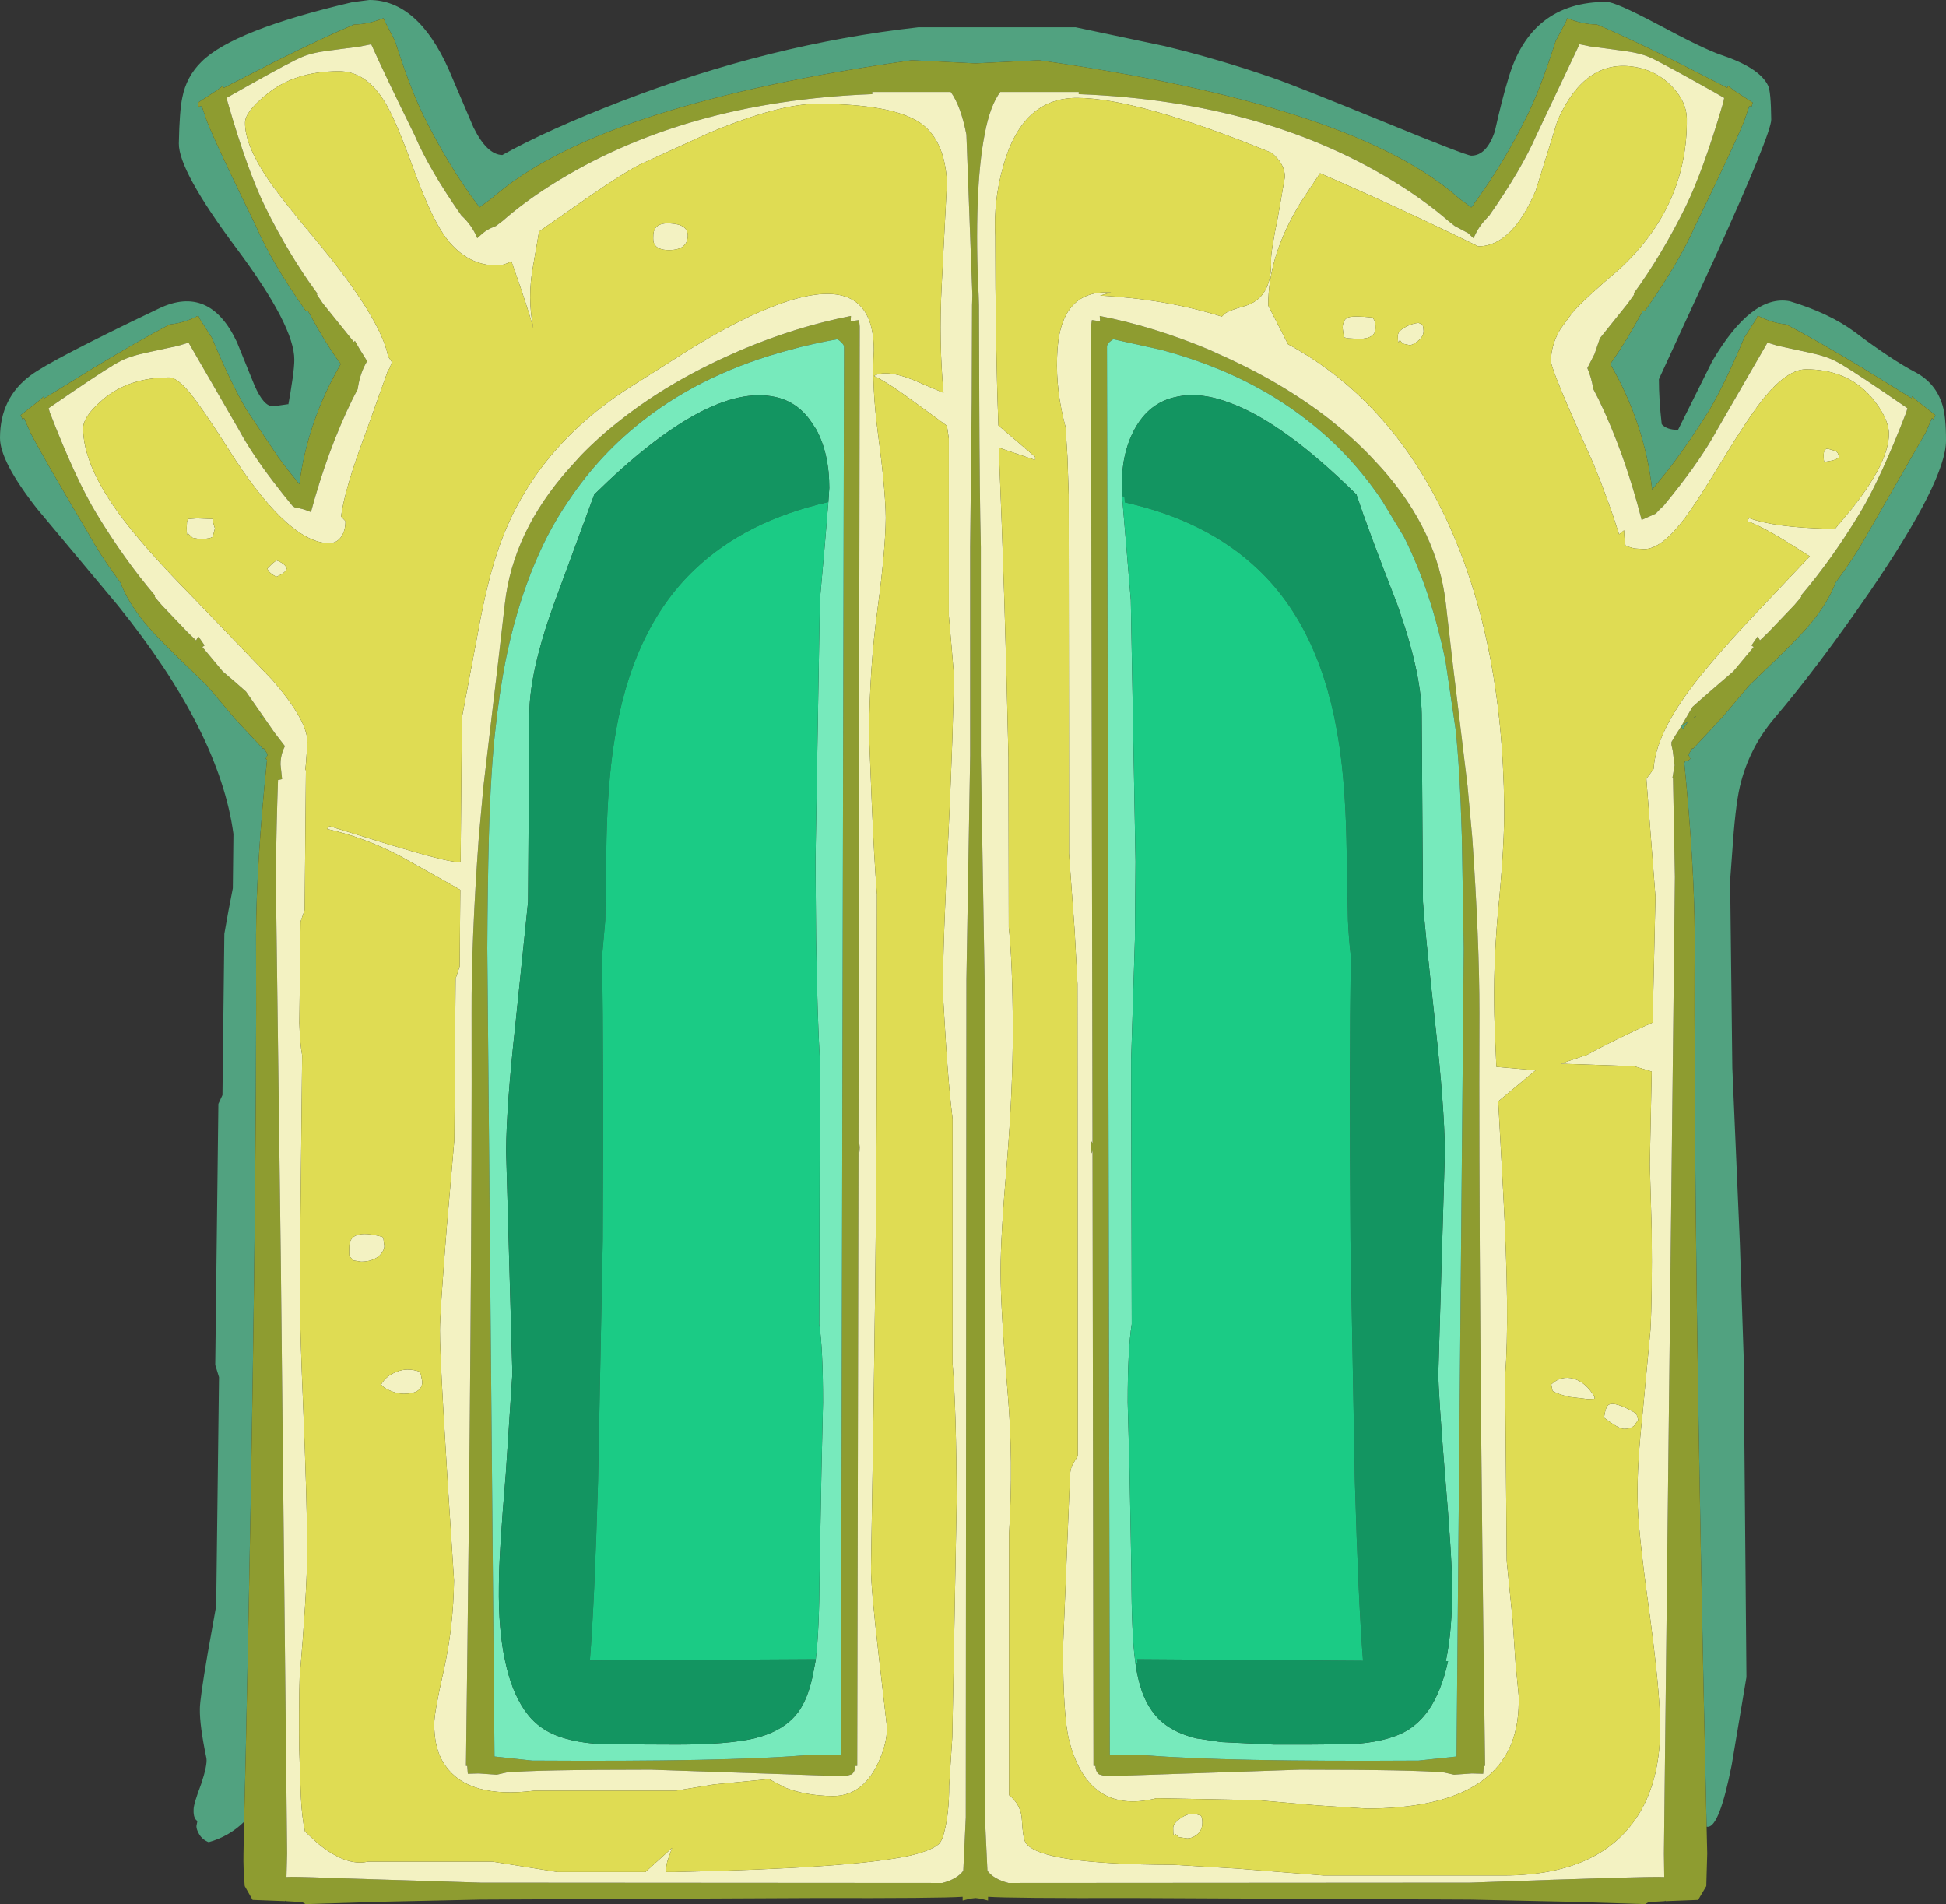 <?xml version="1.0" encoding="UTF-8" standalone="no"?>
<svg xmlns:ffdec="https://www.free-decompiler.com/flash" xmlns:xlink="http://www.w3.org/1999/xlink" ffdec:objectType="shape" height="303.4px" width="310.1px" xmlns="http://www.w3.org/2000/svg">
  <rect width="100%" height="100%" fill="#333333" stroke="none"/>
  <g transform="matrix(1.0, 0.0, 0.0, 1.0, 28.0, 2.95)">
    <path d="M10.9 287.35 Q8.5 289.7 5.25 290.6 4.25 290.2 3.75 289.35 3.3 288.6 3.3 288.05 L3.45 287.25 3.2 287.0 Q2.8 286.5 2.85 285.4 2.85 284.5 4.05 281.35 5.05 278.35 4.9 277.25 3.8 272.0 3.85 269.35 3.85 267.8 5.1 260.5 L6.45 252.95 6.9 216.5 6.3 214.55 6.8 172.95 7.45 171.55 7.75 145.85 8.4 142.2 9.1 138.6 9.2 129.95 Q7.0 113.65 -9.2 93.55 L-22.15 78.05 Q-28.0 70.55 -28.0 66.85 -28.0 60.45 -23.1 56.85 -19.85 54.4 -2.65 46.2 5.4 42.35 9.75 51.55 L12.55 58.45 Q14.0 61.8 15.5 61.8 L17.95 61.45 17.8 62.35 Q18.9 56.4 18.9 54.4 18.95 49.05 9.7 36.65 0.45 24.25 0.5 19.9 0.6 14.7 1.05 12.6 1.7 9.25 4.1 6.9 9.15 1.85 28.15 -2.6 L30.85 -2.95 Q38.55 -2.95 43.5 8.1 L47.45 17.35 Q49.6 21.7 52.05 21.75 59.3 17.7 71.1 13.15 94.7 4.05 118.35 1.4 L143.4 1.4 157.6 4.4 Q166.1 6.45 174.8 9.45 178.3 10.65 192.85 16.6 205.55 21.8 206.45 21.85 208.9 21.85 210.2 18.0 211.4 12.65 212.35 9.6 215.9 -2.65 228.0 -2.65 229.4 -2.65 236.0 0.85 243.55 4.9 246.25 5.8 252.4 7.85 253.75 10.7 254.2 11.6 254.25 16.1 254.25 18.3 245.3 38.05 L236.45 57.25 236.35 57.5 Q236.35 60.75 236.8 64.65 237.6 65.55 239.4 65.55 L244.85 54.6 Q251.15 43.9 257.2 45.05 263.5 46.95 267.55 49.95 273.55 54.45 277.2 56.35 280.5 58.1 281.55 61.65 282.1 63.5 282.1 67.25 282.1 73.55 270.05 91.2 261.8 103.2 254.8 111.45 250.7 116.25 249.25 122.4 248.5 125.6 248.0 133.3 L247.7 137.35 248.05 167.2 249.25 195.1 249.85 213.05 250.3 264.3 247.95 278.3 Q246.0 288.15 244.15 288.15 L243.95 288.15 Q241.8 193.6 242.05 146.05 242.0 134.8 240.4 118.65 L240.55 118.3 Q241.2 118.25 241.35 117.95 L241.05 117.3 241.65 116.3 241.8 116.35 246.55 111.25 250.75 106.25 252.45 104.6 Q258.3 99.1 260.7 96.2 263.4 92.85 264.5 89.9 267.65 85.65 269.65 82.0 L278.85 66.0 279.85 63.7 280.0 63.75 280.1 63.9 280.4 63.2 277.6 61.0 276.7 60.2 276.6 60.5 268.75 55.65 Q261.45 51.25 256.65 48.75 254.4 48.55 252.1 47.35 L251.85 47.9 249.95 50.85 Q246.9 58.15 244.35 62.45 241.2 67.55 237.85 71.9 L235.25 75.1 235.25 74.9 Q234.05 64.5 228.6 55.05 L229.05 54.4 Q231.1 51.5 233.75 46.65 L233.9 46.65 234.2 46.55 234.15 46.55 Q239.55 38.9 242.15 33.0 248.35 20.25 249.95 16.3 L250.75 13.95 250.95 13.95 251.1 14.1 251.3 13.4 248.3 11.45 247.35 10.7 247.25 11.05 239.05 6.85 Q231.4 3.05 226.45 0.95 224.2 0.95 221.75 -0.05 L221.55 0.5 219.9 3.6 Q217.5 11.15 215.3 15.6 211.5 23.25 207.0 29.35 L206.8 29.7 206.45 30.1 204.55 28.7 203.45 27.75 Q186.2 13.55 137.55 6.65 L127.45 7.15 117.3 6.65 Q68.65 13.55 51.45 27.75 L50.3 28.7 48.45 30.05 48.4 30.05 47.85 29.35 Q43.35 23.25 39.55 15.6 37.35 11.15 34.95 3.6 L33.35 0.5 33.1 -0.05 Q30.65 0.95 28.45 0.95 23.45 3.05 15.85 6.85 L7.65 11.05 7.55 10.7 6.55 11.45 3.55 13.4 Q3.6 14.1 3.75 14.1 L3.9 13.95 4.15 13.95 4.95 16.3 Q6.5 20.25 12.75 33.0 15.3 38.9 20.7 46.55 L20.65 46.55 20.95 46.65 21.1 46.65 Q24.05 52.05 26.3 55.05 21.0 64.2 19.7 74.2 L17.85 71.9 16.35 69.9 11.35 62.45 Q8.8 58.15 5.75 50.85 L3.85 47.9 3.6 47.35 Q1.3 48.55 -0.95 48.75 -5.75 51.25 -13.05 55.65 L-20.9 60.5 -21.0 60.2 -21.9 61.0 -24.7 63.2 -24.4 63.9 -24.3 63.75 -24.15 63.7 -23.15 66.0 Q-21.2 69.8 -13.95 82.0 -11.95 85.65 -8.8 89.9 -7.7 92.85 -5.0 96.2 -2.6 99.1 3.25 104.6 L4.95 106.25 9.15 111.25 9.4 111.55 13.9 116.35 14.05 116.3 14.65 117.25 14.6 117.4 14.35 117.95 14.55 118.15 Q12.85 134.65 12.8 146.05 13.0 190.75 11.15 277.0 L10.9 287.35 M239.9 112.8 L239.95 112.7 241.05 112.0 240.15 113.25 239.9 112.8 M242.05 111.45 L241.75 111.5 242.3 111.15 242.05 111.45 M13.65 111.45 L13.4 111.15 13.95 111.5 13.65 111.45" fill="#51a280" fill-rule="evenodd" stroke="none"/>
    <path d="M243.95 288.15 L244.05 292.4 243.9 297.6 242.6 299.8 237.4 300.0 237.4 299.95 Q237.35 299.9 237.25 300.0 L234.7 300.15 234.2 300.45 233.45 300.45 222.4 300.1 206.3 299.75 152.7 299.5 Q133.05 299.55 129.45 299.3 L129.45 299.9 128.25 299.6 127.45 299.5 126.6 299.6 125.4 299.9 125.4 299.3 Q121.8 299.55 102.15 299.5 L48.55 299.75 32.45 300.1 21.4 300.45 20.65 300.45 20.15 300.15 17.6 300.0 Q17.5 299.9 17.45 299.95 L17.45 300.0 12.25 299.8 11.0 297.6 Q10.75 294.8 10.8 292.4 L10.9 287.35 11.15 277.0 Q13.0 190.75 12.8 146.05 12.85 134.65 14.55 118.15 L14.35 117.95 14.6 117.4 14.65 117.25 14.05 116.3 13.9 116.35 9.4 111.55 9.15 111.25 4.95 106.25 3.25 104.6 Q-2.6 99.1 -5.0 96.2 -7.7 92.85 -8.8 89.9 -11.95 85.65 -13.95 82.0 -21.2 69.8 -23.15 66.0 L-24.15 63.7 -24.3 63.75 -24.4 63.9 -24.7 63.2 -21.9 61.0 -21.0 60.2 -20.9 60.5 -13.05 55.65 Q-5.75 51.25 -0.95 48.75 1.3 48.55 3.6 47.35 L3.85 47.9 5.75 50.85 Q8.8 58.15 11.35 62.45 L16.35 69.9 17.85 71.9 19.7 74.2 Q21.0 64.2 26.3 55.05 24.05 52.05 21.1 46.65 L20.95 46.65 20.65 46.55 20.7 46.55 Q15.3 38.9 12.75 33.0 6.5 20.25 4.95 16.3 L4.15 13.95 3.9 13.95 3.75 14.1 Q3.6 14.1 3.55 13.4 L6.55 11.45 7.55 10.7 7.65 11.05 15.85 6.85 Q23.45 3.05 28.45 0.95 30.65 0.95 33.1 -0.05 L33.35 0.5 34.95 3.6 Q37.35 11.15 39.55 15.6 43.35 23.25 47.85 29.35 L48.4 30.05 48.45 30.1 48.45 30.05 50.3 28.7 51.45 27.75 Q68.65 13.55 117.3 6.65 L127.45 7.15 137.55 6.65 Q186.2 13.55 203.45 27.75 L204.55 28.7 206.45 30.1 206.8 29.7 207.0 29.35 Q211.5 23.25 215.3 15.6 217.5 11.15 219.9 3.6 L221.55 0.5 221.75 -0.05 Q224.2 0.95 226.45 0.95 231.4 3.05 239.05 6.85 L247.25 11.05 247.35 10.7 248.3 11.45 251.3 13.4 251.1 14.1 250.95 13.95 250.75 13.95 249.95 16.3 Q248.35 20.25 242.15 33.0 239.55 38.9 234.15 46.55 L234.2 46.55 233.9 46.65 233.75 46.65 Q231.1 51.5 229.05 54.4 L228.6 55.05 Q234.05 64.5 235.25 74.9 L235.25 75.1 237.85 71.9 Q241.2 67.55 244.35 62.45 246.9 58.15 249.95 50.85 L251.85 47.9 252.1 47.35 Q254.4 48.55 256.65 48.75 261.45 51.25 268.75 55.65 L276.6 60.5 276.7 60.2 277.6 61.0 280.4 63.2 280.1 63.9 280.0 63.75 279.85 63.7 278.85 66.0 269.65 82.0 Q267.65 85.65 264.5 89.9 263.4 92.85 260.7 96.2 258.3 99.1 252.45 104.6 L250.75 106.25 246.55 111.25 241.8 116.35 241.65 116.3 241.05 117.3 241.35 117.95 Q241.2 118.25 240.55 118.3 L240.4 118.65 Q242.0 134.8 242.05 146.05 241.8 193.6 243.95 288.15 M239.95 112.7 L241.7 109.7 243.1 108.45 245.75 106.15 248.2 104.05 251.45 100.15 251.1 99.9 252.1 98.45 252.45 99.1 253.8 97.8 257.95 93.45 259.05 92.15 259.0 91.95 Q263.9 86.2 268.35 78.85 271.65 73.4 275.75 62.8 L275.95 62.1 272.3 59.6 Q266.05 55.35 264.6 54.65 263.05 53.8 260.15 53.2 L255.3 52.15 253.65 51.65 245.65 65.5 Q243.15 70.1 238.6 75.8 L237.1 77.65 236.5 78.2 235.85 78.9 233.6 79.9 Q230.9 69.3 226.75 60.7 L225.9 59.05 Q225.6 57.2 224.95 55.7 L226.1 53.45 226.95 50.95 231.4 45.4 232.4 44.0 232.35 43.8 Q236.8 37.7 240.6 30.0 243.4 24.3 246.6 13.4 L246.75 12.65 Q245.3 11.8 242.95 10.5 236.35 6.8 234.8 6.15 233.2 5.45 230.3 5.1 L225.4 4.45 223.7 4.1 216.85 18.55 Q214.4 24.15 209.35 31.35 L208.8 31.95 Q207.65 33.15 207.0 34.6 L206.8 35.0 205.95 34.2 203.8 33.05 202.8 32.25 Q199.45 29.35 195.2 26.65 174.1 13.2 143.9 12.05 L143.9 11.7 131.4 11.7 Q129.75 13.9 128.9 18.5 128.05 22.85 127.8 29.3 127.55 36.35 127.95 44.1 L128.0 45.7 128.05 60.75 Q128.1 76.15 128.3 84.25 L128.3 117.45 128.9 153.2 128.95 286.65 129.35 295.15 Q130.35 296.5 132.7 297.1 L206.3 297.05 Q235.1 296.0 237.2 296.15 L237.15 292.4 238.9 136.8 238.6 121.1 238.5 121.05 238.85 119.0 238.55 116.65 238.35 115.75 238.35 115.7 238.35 115.3 239.0 114.2 239.9 112.8 240.15 113.25 241.05 112.0 239.95 112.7 M190.3 69.65 L192.25 71.75 Q201.1 81.75 202.4 93.25 L203.45 102.4 205.85 122.25 206.6 130.45 Q207.75 146.9 207.75 158.45 207.6 201.3 208.65 278.45 L208.45 278.45 208.35 279.7 206.55 279.65 203.7 279.85 202.15 279.5 Q197.6 279.05 179.15 279.05 L148.2 280.1 147.15 279.8 Q146.6 279.4 146.55 278.45 L146.25 278.45 146.1 180.35 Q145.9 181.45 145.9 179.85 145.85 178.75 146.0 179.0 L146.1 179.35 145.85 50.45 145.85 49.1 146.0 48.05 147.3 48.25 147.25 47.4 Q155.95 49.1 164.75 52.8 L166.05 53.4 Q176.15 57.85 183.85 63.85 187.35 66.6 190.3 69.65 M195.7 82.55 L192.25 76.85 Q187.2 69.3 180.1 63.85 170.5 56.4 157.05 52.8 L149.4 51.1 149.05 51.35 Q148.45 51.8 148.4 52.2 L148.85 276.75 154.6 276.75 Q167.25 277.8 198.05 277.6 L204.1 276.95 205.25 148.15 204.95 130.45 Q204.65 119.75 203.95 113.25 L202.35 102.4 Q200.05 91.2 195.7 82.55 M242.05 111.45 L242.3 111.15 241.75 111.5 242.05 111.45 M126.0 18.5 Q125.1 13.9 123.5 11.7 L111.0 11.7 111.0 12.05 Q80.75 13.2 59.65 26.65 55.4 29.35 52.1 32.25 L51.05 33.05 50.7 33.2 Q49.75 33.55 48.95 34.2 L48.05 35.0 Q47.4 33.35 46.1 31.95 L45.5 31.35 Q40.45 24.15 38.05 18.55 33.15 8.6 31.15 4.1 L29.45 4.45 24.55 5.1 Q21.65 5.45 20.1 6.15 18.5 6.8 11.9 10.5 L8.1 12.65 8.3 13.4 Q11.45 24.3 14.25 30.0 18.05 37.7 22.55 43.8 L22.5 44.0 23.45 45.4 28.4 51.55 28.55 51.35 29.2 52.5 30.5 54.6 Q29.35 56.5 29.0 59.05 L28.15 60.7 Q24.2 68.8 21.55 78.65 20.3 78.1 18.95 77.9 L18.6 77.65 17.1 75.8 15.55 73.8 Q12.1 69.3 10.05 65.5 L2.05 51.65 0.4 52.15 -4.45 53.2 Q-7.35 53.8 -8.9 54.65 -10.35 55.35 -16.6 59.6 L-20.25 62.1 -20.05 62.8 Q-15.95 73.4 -12.65 78.85 -8.2 86.2 -3.3 91.95 L-3.35 92.15 -2.25 93.45 1.9 97.8 3.25 99.1 3.6 98.45 4.6 99.9 4.25 100.15 7.5 104.05 9.5 105.75 9.95 106.15 11.2 107.25 15.75 113.8 17.4 115.95 17.15 116.5 Q16.7 117.6 16.7 118.85 L16.95 121.2 16.3 121.35 Q16.05 128.35 15.95 136.8 L16.0 138.05 16.0 138.95 16.0 140.55 16.75 198.15 17.75 292.4 17.65 296.15 Q18.55 296.05 24.65 296.3 L48.6 297.05 122.15 297.1 Q124.5 296.5 125.5 295.15 L125.9 286.65 126.0 153.2 126.6 117.45 126.6 84.25 126.85 60.75 126.9 45.7 126.95 44.1 126.0 18.5 M107.55 48.25 L108.9 48.05 109.0 49.1 109.0 50.45 108.8 179.35 108.9 179.0 109.0 179.85 Q108.95 181.45 108.8 180.35 L108.6 278.45 108.3 278.45 Q108.25 279.4 107.7 279.8 L106.65 280.1 75.7 279.05 Q57.25 279.05 52.7 279.5 L51.15 279.85 48.3 279.65 46.55 279.7 46.45 278.45 46.25 278.45 Q47.25 201.3 47.15 158.45 47.1 146.9 48.3 130.45 L49.05 122.25 51.4 102.4 52.45 93.25 Q53.75 81.75 62.65 71.75 L64.55 69.65 Q67.5 66.6 71.05 63.85 78.7 57.85 88.8 53.4 L90.15 52.8 Q98.9 49.1 107.6 47.4 L107.55 48.25 M105.45 51.1 Q101.45 51.8 97.85 52.8 84.35 56.4 74.75 63.85 67.65 69.3 62.6 76.85 60.75 79.55 59.2 82.55 54.8 91.2 52.55 102.4 51.55 107.6 50.95 113.25 50.2 119.75 49.9 130.45 49.7 138.45 49.65 148.15 L50.8 276.95 56.8 277.6 Q87.6 277.8 100.3 276.75 L106.0 276.75 106.5 52.2 Q106.35 51.8 105.8 51.35 L105.45 51.1 M13.65 111.45 L13.95 111.5 13.4 111.15 13.65 111.45" fill="#8e9c30" fill-rule="evenodd" stroke="none"/>
    <path d="M239.9 112.8 L239.0 114.2 238.35 115.3 238.35 115.7 238.35 115.75 238.55 116.65 238.85 119.0 238.5 121.05 238.6 121.1 238.9 136.8 237.15 292.4 237.2 296.15 Q235.1 296.0 206.3 297.05 L132.7 297.1 Q130.35 296.5 129.35 295.15 L128.95 286.65 128.9 153.2 128.3 117.45 128.3 84.25 Q128.1 76.15 128.05 60.75 L128.0 45.7 127.95 44.1 Q127.55 36.35 127.8 29.3 128.05 22.85 128.9 18.5 129.75 13.9 131.4 11.7 L143.9 11.7 143.9 12.05 Q174.1 13.2 195.2 26.65 199.45 29.35 202.8 32.25 L203.8 33.05 205.95 34.2 206.8 35.0 207.0 34.6 Q207.65 33.15 208.8 31.95 L209.35 31.35 Q214.4 24.15 216.85 18.55 L223.7 4.1 225.4 4.45 230.3 5.1 Q233.2 5.45 234.8 6.15 236.35 6.8 242.95 10.5 245.3 11.8 246.75 12.65 L246.6 13.4 Q243.4 24.3 240.6 30.0 236.8 37.7 232.35 43.8 L232.4 44.0 231.4 45.4 226.95 50.95 226.1 53.45 224.95 55.7 Q225.6 57.2 225.9 59.05 L226.75 60.7 Q230.9 69.3 233.6 79.9 L235.85 78.9 236.5 78.2 237.1 77.65 238.6 75.8 Q243.15 70.1 245.65 65.5 L253.65 51.65 255.3 52.15 260.15 53.2 Q263.05 53.8 264.6 54.65 266.05 55.35 272.3 59.6 L275.95 62.1 275.75 62.8 Q271.65 73.4 268.35 78.85 263.9 86.2 259.0 91.95 L259.05 92.15 257.95 93.45 253.8 97.8 252.45 99.1 252.1 98.45 251.1 99.9 251.45 100.15 248.2 104.05 245.75 106.15 243.1 108.45 241.7 109.7 239.95 112.7 239.9 112.8 M264.85 69.25 L265.1 69.85 Q264.65 70.35 263.65 70.5 L262.75 70.65 Q262.6 70.65 262.6 69.6 262.6 68.55 263.25 68.55 L264.6 68.95 264.85 69.25 M270.3 60.45 Q266.45 55.9 259.8 55.9 256.85 55.9 253.15 60.4 250.85 63.2 246.55 70.25 242.1 77.55 240.15 80.05 236.65 84.55 234.0 84.55 L232.45 84.45 231.05 84.05 Q230.85 83.3 230.8 81.55 L230.0 82.2 Q228.4 77.0 225.9 70.9 219.15 56.0 219.15 54.6 219.15 52.0 220.65 49.5 L222.55 46.9 Q224.55 44.6 230.05 39.95 240.95 29.85 240.8 15.95 240.75 13.25 238.45 10.85 236.15 8.45 232.95 7.8 224.7 6.1 220.2 16.25 L216.75 27.35 Q213.1 35.95 207.95 36.3 L207.55 36.3 Q195.65 30.45 182.35 24.65 L179.3 29.25 Q174.05 37.75 174.1 45.75 L177.25 51.9 Q193.25 60.6 202.1 79.0 211.45 98.45 211.7 125.75 211.75 131.3 210.9 140.35 210.0 149.3 210.1 157.15 210.1 159.65 210.45 167.05 L216.7 167.6 210.75 172.55 211.55 187.25 Q212.6 206.9 211.85 216.25 L212.1 245.8 213.05 255.25 213.5 262.0 214.0 267.2 Q214.15 271.7 212.8 275.0 208.6 285.2 189.8 285.25 L182.05 284.75 172.3 283.9 156.3 283.6 Q145.4 286.35 142.35 274.3 141.4 270.45 141.4 259.6 L142.5 232.45 Q142.5 231.3 142.9 230.45 L143.75 229.05 143.7 153.85 143.25 145.35 142.35 133.05 142.3 75.9 142.1 69.85 141.8 65.1 Q140.25 59.4 140.45 53.95 140.7 43.15 149.05 43.65 L147.3 44.15 Q157.8 44.7 166.7 47.5 L167.15 47.05 Q167.75 46.55 170.25 45.85 174.75 44.6 174.55 38.5 174.5 37.2 175.65 31.55 L176.75 25.25 Q176.75 23.2 174.75 21.5 L174.65 21.4 Q153.25 12.65 143.6 12.65 134.85 12.65 131.85 23.6 130.3 29.05 130.6 34.65 130.6 51.45 131.1 64.85 L136.95 69.85 136.95 70.35 131.2 68.4 131.2 69.4 Q132.15 92.25 132.7 117.75 L132.75 144.8 Q133.35 150.1 133.4 161.0 133.4 170.95 132.45 182.4 131.45 193.95 131.45 199.65 131.45 205.75 132.6 219.25 133.5 229.8 132.8 241.45 L132.8 283.1 Q134.75 284.65 134.85 287.1 135.0 290.0 135.45 290.7 137.75 294.15 158.95 294.2 L169.1 294.8 182.85 295.9 210.8 295.9 Q227.0 296.15 233.2 286.05 236.65 280.4 236.55 271.85 236.5 266.25 234.75 253.35 232.95 240.4 232.95 235.85 232.85 230.5 233.75 222.3 L235.0 209.0 Q235.3 203.55 235.2 193.15 L234.9 182.6 235.2 167.8 232.4 166.95 220.7 166.55 225.0 165.1 225.05 165.05 Q227.75 163.55 232.6 161.25 233.95 160.6 235.35 160.0 L235.8 139.95 234.35 121.15 235.5 119.6 Q235.8 114.35 241.3 106.9 245.1 101.75 254.25 92.2 L260.4 85.7 258.9 84.75 Q253.1 81.0 250.45 80.1 L250.6 79.8 250.7 79.6 Q254.75 81.1 263.25 81.3 L264.35 81.4 267.15 78.05 Q273.0 70.65 273.0 66.2 273.0 63.7 270.3 60.45 M198.05 48.5 L198.6 48.75 Q198.8 48.85 198.85 49.8 198.85 50.75 197.8 51.5 197.05 52.05 196.65 52.05 L195.5 51.8 195.05 51.2 Q194.75 52.2 194.75 50.6 194.7 49.85 195.9 49.2 196.95 48.6 198.05 48.5 M186.95 47.6 Q187.8 47.35 190.75 47.65 L191.0 48.1 Q191.2 48.35 191.2 49.3 191.2 51.05 188.5 51.05 L186.75 50.95 186.15 50.8 185.95 49.3 Q186.0 47.85 186.95 47.6 M190.3 69.65 Q187.35 66.6 183.85 63.85 176.15 57.85 166.05 53.4 L164.75 52.8 Q155.95 49.1 147.25 47.4 L147.3 48.25 146.0 48.05 145.85 49.1 145.85 50.45 146.1 179.35 146.0 179.0 Q145.85 178.75 145.9 179.85 145.9 181.45 146.1 180.35 L146.25 278.45 146.55 278.45 Q146.6 279.4 147.15 279.8 L148.2 280.1 179.15 279.05 Q197.6 279.05 202.15 279.5 L203.7 279.85 206.55 279.65 208.35 279.7 208.45 278.45 208.65 278.45 Q207.6 201.3 207.75 158.45 207.75 146.9 206.6 130.45 L205.85 122.25 203.45 102.4 202.4 93.25 Q201.1 81.75 192.25 71.75 L190.3 69.65 M126.0 18.5 L126.95 44.1 126.9 45.7 126.85 60.75 126.6 84.25 126.6 117.45 126.0 153.2 125.9 286.65 125.5 295.15 Q124.5 296.5 122.15 297.1 L48.6 297.05 24.65 296.3 Q18.55 296.05 17.65 296.15 L17.75 292.4 16.75 198.15 16.0 140.55 16.0 138.95 16.0 138.05 15.95 136.8 Q16.05 128.35 16.3 121.35 L16.95 121.2 16.7 118.85 Q16.7 117.6 17.15 116.5 L17.4 115.95 15.75 113.8 11.2 107.25 9.95 106.15 9.5 105.75 7.5 104.05 4.25 100.15 4.6 99.9 3.6 98.45 3.25 99.1 1.9 97.8 -2.25 93.45 -3.35 92.15 -3.3 91.95 Q-8.2 86.2 -12.65 78.85 -15.95 73.4 -20.05 62.8 L-20.25 62.1 -16.6 59.6 Q-10.35 55.35 -8.9 54.65 -7.35 53.8 -4.45 53.2 L0.4 52.15 2.05 51.65 10.05 65.5 Q12.1 69.3 15.55 73.8 L17.1 75.8 18.6 77.65 18.95 77.9 Q20.3 78.1 21.55 78.65 24.2 68.8 28.15 60.7 L29.0 59.05 Q29.35 56.5 30.5 54.6 L29.2 52.5 28.55 51.35 28.4 51.55 23.45 45.4 22.5 44.0 22.55 43.8 Q18.05 37.7 14.25 30.0 11.45 24.3 8.3 13.4 L8.1 12.65 11.9 10.5 Q18.5 6.8 20.1 6.15 21.65 5.45 24.55 5.1 L29.45 4.45 31.15 4.1 Q33.15 8.6 38.05 18.55 40.45 24.15 45.5 31.35 L46.1 31.95 Q47.4 33.35 48.05 35.0 L48.95 34.2 Q49.75 33.55 50.7 33.2 L51.05 33.05 52.1 32.25 Q55.4 29.35 59.65 26.65 80.75 13.2 111.0 12.05 L111.0 11.7 123.5 11.7 Q125.1 13.9 126.0 18.5 M122.9 26.1 Q122.55 19.3 118.6 16.6 114.1 13.6 102.25 13.6 96.25 13.55 85.05 18.2 L74.55 23.0 Q71.95 24.05 61.75 31.25 59.55 32.75 57.9 33.95 L56.95 39.45 Q56.0 44.5 57.0 49.4 56.25 46.5 53.5 38.7 52.25 39.35 51.15 39.35 46.15 39.35 42.75 34.5 40.6 31.4 37.85 23.85 34.95 15.85 33.25 13.2 30.25 8.35 25.95 8.4 18.85 8.4 14.35 12.2 11.05 14.9 11.05 16.6 11.0 20.05 14.6 25.45 16.6 28.45 22.55 35.55 32.65 47.75 33.85 53.85 L34.45 54.75 34.1 55.7 33.8 56.15 30.25 66.1 Q26.9 75.05 26.35 79.35 L27.05 80.1 Q27.05 81.6 26.4 82.55 25.7 83.6 24.45 83.6 18.3 83.6 9.55 70.4 5.35 63.8 3.55 61.35 0.6 57.2 -1.05 57.2 -7.5 57.2 -11.65 60.75 -14.75 63.4 -14.75 65.3 -14.75 71.0 -9.15 78.75 -5.3 84.1 3.15 92.65 L15.4 105.4 Q21.0 111.85 21.0 115.35 L20.8 118.1 20.8 118.3 20.65 119.7 20.75 119.8 20.55 142.05 19.9 143.9 19.7 160.05 Q19.8 163.35 20.15 165.2 L19.85 194.0 Q19.55 203.25 20.25 219.6 21.0 237.55 20.95 245.1 20.85 251.6 19.75 264.45 L19.7 266.35 Q19.6 274.55 19.75 277.75 L19.95 283.4 Q20.1 286.6 20.6 288.9 L22.65 290.8 Q27.2 294.5 30.6 293.7 L50.5 293.7 60.85 295.35 74.85 295.35 79.1 291.5 78.55 293.05 Q78.15 294.05 78.15 295.05 L78.05 295.35 79.45 295.35 Q107.8 294.75 116.95 292.75 120.4 291.95 121.6 290.9 122.15 290.35 122.45 289.05 123.25 286.1 123.25 281.6 L123.75 273.9 123.9 266.15 124.45 236.25 Q124.4 221.75 123.8 214.4 L123.8 175.35 Q123.25 171.1 122.75 163.6 L122.25 155.35 Q122.25 147.2 123.15 129.75 123.95 112.35 124.0 104.5 L123.65 100.3 123.2 95.15 123.2 66.95 122.9 64.9 117.9 61.25 Q113.35 57.9 111.25 56.95 113.5 55.7 118.95 58.2 L122.35 59.65 Q121.6 51.55 122.05 42.7 L122.9 26.1 M107.55 48.25 L107.6 47.4 Q98.9 49.1 90.15 52.8 L88.8 53.4 Q78.7 57.85 71.05 63.85 67.5 66.6 64.55 69.65 L62.65 71.75 Q53.75 81.75 52.45 93.25 L51.4 102.4 49.05 122.25 48.3 130.45 Q47.1 146.9 47.15 158.45 47.25 201.3 46.25 278.45 L46.45 278.45 46.55 279.7 48.3 279.65 51.15 279.85 52.7 279.5 Q57.25 279.05 75.7 279.05 L106.65 280.1 107.7 279.8 Q108.25 279.4 108.3 278.45 L108.6 278.45 108.8 180.35 Q108.95 181.45 109.0 179.85 L108.9 179.0 108.8 179.35 109.0 50.45 109.0 49.1 108.9 48.05 107.55 48.25 M111.95 66.45 Q113.1 75.1 113.15 79.55 113.1 84.75 111.85 94.05 110.55 103.4 110.5 114.3 L110.9 124.5 Q111.3 134.2 111.75 139.6 L111.7 172.55 Q111.65 197.0 110.8 246.85 110.75 249.9 112.05 261.05 L113.35 272.35 Q113.35 275.1 111.75 278.35 109.3 283.25 104.7 283.25 100.4 283.2 97.1 281.9 L94.55 280.55 85.75 281.4 79.65 282.4 57.1 282.4 Q46.7 283.7 43.0 278.45 41.15 275.9 41.2 271.7 41.2 269.9 42.75 263.05 44.25 256.25 44.35 248.9 42.05 214.25 42.1 209.0 42.1 206.3 43.2 192.5 L44.4 178.7 44.6 153.0 45.25 151.05 45.35 138.85 42.35 137.15 35.65 133.4 Q29.85 130.4 24.1 129.15 L24.3 128.9 24.5 128.7 33.75 131.55 Q43.15 134.4 44.9 134.4 L45.4 134.35 45.6 111.45 48.1 98.15 Q49.6 89.7 51.5 84.3 57.15 68.15 73.2 58.25 L81.7 52.85 Q89.0 48.35 94.5 46.15 111.25 39.35 111.25 52.9 110.9 58.7 111.95 66.45 M76.1 34.65 Q76.1 32.45 78.85 32.65 81.6 32.8 81.6 34.6 81.55 36.9 78.6 36.9 76.75 36.9 76.25 35.9 76.05 35.55 76.1 34.65 M2.0 79.75 L3.4 79.65 5.9 79.75 Q5.9 80.2 6.25 81.25 L5.9 82.6 5.45 82.8 4.1 83.0 2.7 82.75 2.0 82.1 Q1.75 82.75 1.75 81.15 L1.8 80.15 2.0 79.75 M16.05 88.95 Q14.85 88.4 14.6 87.65 L15.4 86.85 16.05 86.35 Q17.45 86.85 17.7 87.65 17.5 88.35 16.05 88.95 M33.1 194.45 L33.25 195.65 Q33.2 196.4 32.45 197.15 31.35 198.1 29.55 198.1 L28.3 197.9 27.75 197.3 Q27.6 197.4 27.65 195.8 27.65 192.7 32.95 194.15 L33.1 194.45 M159.25 289.25 Q158.95 290.1 158.95 288.4 158.9 287.6 160.25 286.7 161.7 285.75 162.95 286.25 L163.3 286.35 Q163.6 286.5 163.6 287.5 163.6 288.8 162.6 289.5 161.9 290.0 161.2 290.0 L159.85 289.8 159.25 289.25 M39.05 216.0 L39.3 217.25 Q39.25 219.15 36.35 219.15 35.25 219.15 34.05 218.6 32.95 218.1 32.75 217.65 33.55 216.25 35.2 215.65 36.85 214.95 38.8 215.6 L39.05 216.0 M226.1 219.65 L226.1 219.95 225.0 220.0 222.1 219.65 Q220.35 219.25 219.4 218.7 L219.2 217.65 Q220.75 216.2 222.8 216.75 224.75 217.35 226.1 219.65 M232.75 222.3 L233.05 223.3 232.45 224.2 Q231.85 224.75 230.85 224.75 229.9 224.75 227.6 222.95 227.85 221.2 228.35 220.9 229.35 220.3 232.75 222.3" fill="#f3f2c2" fill-rule="evenodd" stroke="none"/>
    <path d="M186.95 47.6 Q186.0 47.85 185.95 49.3 L186.15 50.8 186.75 50.95 188.5 51.05 Q191.2 51.05 191.2 49.3 191.2 48.35 191.0 48.1 L190.75 47.65 Q187.8 47.35 186.95 47.6 M198.05 48.5 Q196.95 48.6 195.9 49.2 194.7 49.85 194.75 50.6 194.75 52.2 195.05 51.2 L195.5 51.8 196.65 52.05 Q197.05 52.05 197.8 51.5 198.85 50.75 198.85 49.8 198.8 48.85 198.6 48.75 L198.05 48.5 M270.3 60.45 Q273.0 63.7 273.0 66.2 273.0 70.65 267.15 78.05 L264.35 81.4 263.25 81.3 Q254.75 81.1 250.7 79.6 L250.6 79.8 250.45 80.1 Q253.1 81.0 258.9 84.75 L260.4 85.7 254.25 92.2 Q245.1 101.75 241.3 106.9 235.8 114.35 235.5 119.6 L234.35 121.15 235.8 139.95 235.35 160.0 Q233.95 160.6 232.6 161.25 227.75 163.55 225.05 165.05 L225.0 165.1 220.7 166.55 232.4 166.95 235.2 167.8 234.9 182.6 235.2 193.15 Q235.3 203.55 235.0 209.0 L233.75 222.3 Q232.85 230.5 232.95 235.85 232.95 240.4 234.75 253.35 236.5 266.25 236.55 271.85 236.65 280.4 233.2 286.05 227.0 296.15 210.8 295.9 L182.85 295.9 169.1 294.8 158.95 294.2 Q137.75 294.15 135.45 290.7 135.0 290.0 134.85 287.1 134.75 284.65 132.8 283.1 L132.8 241.45 Q133.5 229.8 132.6 219.25 131.45 205.75 131.45 199.65 131.45 193.95 132.45 182.4 133.4 170.95 133.4 161.0 133.35 150.1 132.75 144.8 L132.7 117.75 Q132.15 92.25 131.2 69.4 L131.2 68.4 136.95 70.35 136.95 69.85 131.1 64.85 Q130.6 51.45 130.6 34.65 130.3 29.05 131.85 23.6 134.85 12.65 143.6 12.65 153.25 12.65 174.65 21.4 L174.75 21.5 Q176.75 23.2 176.75 25.25 L175.65 31.55 Q174.5 37.2 174.55 38.5 174.75 44.6 170.25 45.85 167.75 46.55 167.15 47.05 L166.7 47.5 Q157.8 44.7 147.3 44.15 L149.05 43.65 Q140.7 43.15 140.45 53.95 140.25 59.4 141.8 65.1 L142.1 69.85 142.3 75.9 142.35 133.05 143.25 145.35 143.7 153.85 143.75 229.05 142.9 230.45 Q142.5 231.3 142.5 232.45 L141.4 259.6 Q141.4 270.45 142.35 274.3 145.4 286.35 156.3 283.6 L172.3 283.9 182.05 284.75 189.8 285.25 Q208.6 285.2 212.8 275.0 214.15 271.7 214.0 267.2 L213.5 262.0 213.05 255.25 212.1 245.8 211.85 216.25 Q212.6 206.9 211.55 187.25 L210.75 172.55 216.7 167.6 210.45 167.05 Q210.1 159.65 210.1 157.15 210.0 149.3 210.9 140.35 211.75 131.3 211.7 125.75 211.45 98.45 202.1 79.0 193.25 60.6 177.25 51.9 L174.1 45.75 Q174.05 37.75 179.3 29.25 L182.35 24.65 Q195.65 30.45 207.55 36.3 L207.95 36.3 Q213.1 35.95 216.75 27.35 L220.2 16.25 Q224.7 6.1 232.95 7.8 236.15 8.45 238.45 10.85 240.75 13.25 240.8 15.95 240.95 29.85 230.05 39.95 224.55 44.6 222.55 46.9 L220.65 49.5 Q219.15 52.0 219.15 54.6 219.15 56.0 225.9 70.9 228.4 77.0 230.0 82.2 L230.8 81.55 Q230.85 83.3 231.05 84.05 L232.45 84.45 234.0 84.55 Q236.65 84.55 240.15 80.05 242.1 77.55 246.55 70.25 250.85 63.2 253.15 60.4 256.85 55.9 259.8 55.9 266.45 55.9 270.3 60.45 M264.85 69.25 L264.6 68.95 263.25 68.55 Q262.6 68.55 262.6 69.6 262.6 70.65 262.75 70.65 L263.65 70.5 Q264.65 70.35 265.1 69.85 L264.85 69.25 M122.9 26.1 L122.05 42.7 Q121.6 51.55 122.35 59.65 L118.95 58.2 Q113.5 55.7 111.25 56.95 113.35 57.9 117.9 61.25 L122.9 64.9 123.2 66.95 123.2 95.15 123.65 100.3 124.0 104.5 Q123.95 112.35 123.15 129.75 122.25 147.2 122.25 155.35 L122.75 163.6 Q123.25 171.1 123.8 175.35 L123.8 214.4 Q124.4 221.75 124.45 236.25 L123.9 266.15 123.75 273.9 123.25 281.6 Q123.25 286.1 122.45 289.05 122.15 290.35 121.6 290.9 120.4 291.95 116.95 292.75 107.8 294.75 79.45 295.35 L78.05 295.35 78.15 295.05 Q78.15 294.05 78.55 293.05 L79.1 291.5 74.85 295.35 60.85 295.35 50.5 293.7 30.6 293.7 Q27.2 294.5 22.65 290.8 L20.6 288.9 Q20.1 286.6 19.95 283.4 L19.75 277.75 Q19.6 274.55 19.7 266.35 L19.75 264.45 Q20.85 251.6 20.95 245.1 21.0 237.55 20.25 219.6 19.55 203.25 19.85 194.0 L20.15 165.2 Q19.8 163.35 19.7 160.05 L19.9 143.9 20.55 142.05 20.75 119.8 20.65 119.7 20.8 118.3 20.8 118.1 21.0 115.35 Q21.0 111.85 15.4 105.4 L3.15 92.65 Q-5.3 84.1 -9.15 78.75 -14.75 71.0 -14.75 65.3 -14.75 63.4 -11.65 60.75 -7.5 57.2 -1.05 57.2 0.6 57.2 3.55 61.35 5.35 63.8 9.55 70.4 18.3 83.6 24.45 83.6 25.7 83.6 26.4 82.55 27.05 81.6 27.05 80.1 L26.35 79.35 Q26.9 75.05 30.25 66.1 L33.8 56.15 34.1 55.7 34.45 54.75 33.85 53.85 Q32.65 47.75 22.55 35.55 16.6 28.45 14.6 25.45 11.0 20.05 11.05 16.6 11.05 14.9 14.35 12.2 18.85 8.4 25.95 8.4 30.25 8.35 33.25 13.2 34.95 15.85 37.85 23.85 40.6 31.4 42.75 34.5 46.15 39.35 51.15 39.35 52.25 39.35 53.5 38.7 56.25 46.5 57.0 49.4 56.0 44.5 56.95 39.45 L57.9 33.95 Q59.55 32.75 61.75 31.25 71.95 24.05 74.55 23.0 L85.05 18.2 Q96.25 13.55 102.25 13.6 114.1 13.6 118.6 16.6 122.55 19.3 122.9 26.1 M111.95 66.45 Q110.9 58.7 111.25 52.9 111.25 39.35 94.5 46.15 89.0 48.35 81.7 52.85 L73.2 58.25 Q57.15 68.15 51.5 84.3 49.6 89.7 48.1 98.15 L45.6 111.45 45.4 134.35 44.9 134.4 Q43.15 134.4 33.75 131.55 L24.5 128.7 24.3 128.9 24.1 129.15 Q29.85 130.4 35.65 133.4 L42.35 137.15 45.35 138.85 45.25 151.05 44.6 153.0 44.4 178.7 43.2 192.5 Q42.1 206.3 42.1 209.0 42.05 214.25 44.35 248.9 44.25 256.25 42.75 263.05 41.2 269.9 41.2 271.7 41.15 275.9 43.0 278.45 46.7 283.7 57.1 282.4 L79.65 282.4 85.75 281.4 94.55 280.55 97.1 281.9 Q100.4 283.2 104.7 283.25 109.3 283.25 111.75 278.35 113.35 275.1 113.35 272.35 L112.05 261.05 Q110.75 249.9 110.8 246.85 111.65 197.0 111.7 172.55 L111.75 139.6 Q111.3 134.2 110.9 124.5 L110.5 114.3 Q110.55 103.4 111.85 94.05 113.1 84.75 113.15 79.55 113.1 75.1 111.95 66.45 M16.05 88.95 Q17.5 88.35 17.7 87.65 17.45 86.85 16.05 86.35 L15.4 86.85 14.6 87.65 Q14.85 88.4 16.05 88.95 M2.0 79.75 L1.8 80.15 1.75 81.15 Q1.75 82.75 2.0 82.1 L2.7 82.75 4.1 83.0 5.45 82.8 5.9 82.6 6.25 81.25 Q5.9 80.2 5.9 79.75 L3.4 79.65 2.0 79.75 M76.1 34.65 Q76.05 35.55 76.25 35.9 76.75 36.9 78.6 36.9 81.55 36.9 81.6 34.6 81.6 32.8 78.85 32.65 76.1 32.45 76.1 34.65 M232.75 222.3 Q229.35 220.3 228.35 220.9 227.85 221.2 227.6 222.95 229.9 224.75 230.85 224.75 231.85 224.75 232.45 224.2 L233.05 223.3 232.75 222.3 M226.1 219.65 Q224.75 217.35 222.8 216.75 220.75 216.2 219.2 217.65 L219.4 218.7 Q220.35 219.25 222.1 219.65 L225.0 220.0 226.1 219.95 226.1 219.65 M39.05 216.0 L38.8 215.6 Q36.85 214.95 35.2 215.65 33.55 216.25 32.75 217.65 32.95 218.1 34.05 218.6 35.25 219.15 36.35 219.15 39.25 219.15 39.3 217.25 L39.05 216.0 M159.25 289.25 L159.85 289.8 161.2 290.0 Q161.9 290.0 162.6 289.5 163.6 288.8 163.6 287.5 163.6 286.5 163.3 286.35 L162.95 286.25 Q161.7 285.75 160.25 286.7 158.9 287.6 158.95 288.4 158.95 290.1 159.25 289.25 M33.1 194.45 L32.95 194.15 Q27.65 192.7 27.65 195.8 27.6 197.4 27.75 197.3 L28.3 197.9 29.55 198.1 Q31.35 198.1 32.45 197.15 33.2 196.4 33.25 195.65 L33.1 194.45" fill="#dfdc53" fill-rule="evenodd" stroke="none"/>
    <path d="M195.7 82.55 Q200.05 91.2 202.35 102.4 L203.95 113.25 Q204.65 119.75 204.95 130.45 L205.25 148.15 204.1 276.95 198.05 277.6 Q167.25 277.8 154.6 276.75 L148.85 276.75 148.4 52.2 Q148.45 51.8 149.05 51.35 L149.4 51.1 157.05 52.8 Q170.5 56.4 180.1 63.85 187.2 69.3 192.25 76.85 L195.7 82.55 M152.95 262.1 L152.95 262.2 Q153.3 264.6 153.95 266.5 154.7 268.6 155.85 270.05 158.0 272.9 162.6 274.05 L166.6 274.65 175.05 275.05 175.4 275.05 178.9 275.05 180.45 275.05 186.2 275.0 187.1 275.0 Q192.9 274.7 196.15 272.85 198.15 271.65 199.65 269.55 201.7 266.55 202.75 261.75 L202.4 261.75 Q203.45 256.75 203.4 249.75 203.35 244.8 202.25 231.9 201.2 218.95 201.2 215.95 L202.25 180.5 Q202.15 173.25 200.75 160.6 199.0 144.7 198.75 140.75 L198.55 110.8 Q198.45 104.05 194.65 93.35 189.95 81.3 188.15 75.85 176.65 64.5 168.25 61.35 163.3 59.4 159.4 60.3 155.1 61.2 152.8 65.45 150.7 69.3 150.75 74.8 L150.8 76.05 151.45 83.75 152.2 92.7 152.95 134.35 152.85 146.8 152.25 166.0 152.35 208.05 Q151.7 212.0 151.7 220.55 L152.0 231.5 152.3 247.9 Q152.3 257.4 152.9 261.8 L152.95 262.1 M105.45 51.1 L105.8 51.35 Q106.35 51.8 106.5 52.2 L106.0 276.75 100.3 276.75 Q87.6 277.8 56.8 277.6 L50.8 276.95 49.65 148.15 Q49.7 138.45 49.9 130.45 50.2 119.75 50.95 113.25 51.55 107.6 52.55 102.4 54.8 91.2 59.2 82.55 60.75 79.55 62.6 76.85 67.65 69.3 74.75 63.85 84.35 56.4 97.85 52.8 101.45 51.8 105.45 51.1 M104.0 77.05 L104.15 74.8 Q104.15 69.3 102.05 65.45 L101.55 64.7 Q99.3 61.1 95.5 60.3 84.85 58.0 66.7 75.85 L60.25 93.35 Q56.4 104.05 56.35 110.8 L56.15 140.75 54.1 160.6 Q52.7 173.25 52.65 180.5 L53.65 215.95 52.6 231.9 Q51.5 244.8 51.5 249.75 51.4 256.75 52.5 261.75 53.5 266.5 55.55 269.5 57.0 271.65 59.1 272.85 62.3 274.7 68.1 275.0 L79.85 275.05 Q88.0 275.05 92.25 274.05 96.85 272.9 99.05 270.05 L99.25 269.8 Q100.7 267.75 101.45 264.35 L101.95 261.8 102.0 261.45 Q102.55 257.0 102.6 247.9 L102.9 231.5 103.15 220.55 Q103.15 212.0 102.55 208.05 L102.65 166.0 Q102.25 159.25 102.05 146.8 L101.95 134.35 102.65 92.7 103.45 83.75 104.0 77.05" fill="#77eabc" fill-rule="evenodd" stroke="none"/>
    <path d="M150.8 76.05 L150.75 74.8 Q150.7 69.3 152.8 65.45 155.1 61.2 159.4 60.3 163.3 59.4 168.25 61.35 176.65 64.5 188.15 75.85 189.95 81.3 194.65 93.35 198.45 104.05 198.55 110.8 L198.75 140.75 Q199.0 144.7 200.75 160.6 202.15 173.25 202.25 180.5 L201.2 215.95 Q201.2 218.95 202.25 231.9 203.35 244.8 203.4 249.75 203.45 256.75 202.4 261.75 L202.75 261.75 Q201.7 266.55 199.65 269.55 198.15 271.65 196.15 272.85 192.9 274.7 187.1 275.0 L186.2 275.0 180.45 275.05 178.9 275.05 175.4 275.05 175.05 275.05 166.6 274.65 162.6 274.05 Q158.0 272.9 155.85 270.05 154.7 268.6 153.95 266.5 153.3 264.6 152.95 262.2 L152.95 262.1 153.3 262.1 153.25 261.8 153.2 261.45 189.2 261.7 Q188.45 252.2 187.9 233.05 L187.2 194.7 Q187.0 167.1 187.25 149.35 186.95 146.95 186.8 143.7 L186.55 130.6 Q186.35 121.95 185.4 115.7 182.7 97.45 172.5 87.8 164.4 80.05 151.25 77.1 L151.2 76.3 150.8 76.05 M102.0 261.45 L101.95 261.8 101.45 264.35 Q100.7 267.75 99.25 269.8 L99.05 270.05 Q96.85 272.9 92.25 274.05 88.0 275.05 79.85 275.05 L68.1 275.0 Q62.3 274.7 59.1 272.85 57.0 271.65 55.55 269.5 53.5 266.5 52.5 261.75 51.4 256.75 51.5 249.75 51.5 244.8 52.6 231.9 L53.65 215.95 52.65 180.5 Q52.7 173.25 54.1 160.6 L56.15 140.75 56.35 110.8 Q56.4 104.05 60.25 93.35 L66.7 75.85 Q84.85 58.0 95.5 60.3 99.3 61.1 101.55 64.7 L102.05 65.45 Q104.15 69.3 104.15 74.8 L104.0 77.05 Q90.8 80.05 82.7 87.8 72.5 97.45 69.8 115.7 68.85 121.95 68.65 130.6 L68.45 143.7 67.95 149.35 Q68.2 167.05 68.05 194.7 L67.3 233.05 Q66.75 252.2 66.0 261.65 L102.0 261.45" fill="#139561" fill-rule="evenodd" stroke="none"/>
    <path d="M152.95 262.1 L152.9 261.8 Q152.3 257.4 152.3 247.9 L152.0 231.5 151.7 220.55 Q151.7 212.0 152.35 208.05 L152.25 166.0 152.85 146.8 152.95 134.35 152.2 92.7 151.45 83.75 150.8 76.05 151.2 76.3 151.25 77.1 Q164.4 80.05 172.5 87.8 182.7 97.45 185.4 115.7 186.35 121.95 186.55 130.6 L186.8 143.7 Q186.95 146.95 187.25 149.35 187.0 167.1 187.2 194.7 L187.9 233.05 Q188.45 252.2 189.2 261.7 L153.2 261.45 153.25 261.8 153.3 262.1 152.95 262.1 M102.0 261.45 L66.0 261.65 Q66.75 252.2 67.3 233.05 L68.05 194.7 Q68.2 167.05 67.95 149.35 L68.45 143.7 68.65 130.6 Q68.85 121.95 69.8 115.7 72.5 97.45 82.7 87.8 90.8 80.05 104.0 77.05 L103.45 83.75 102.65 92.7 101.95 134.35 102.05 146.8 Q102.25 159.25 102.65 166.0 L102.55 208.05 Q103.15 212.0 103.15 220.55 L102.9 231.5 102.6 247.9 Q102.55 257.0 102.0 261.45" fill="#1bcb85" fill-rule="evenodd" stroke="none"/>
  </g>
</svg>
